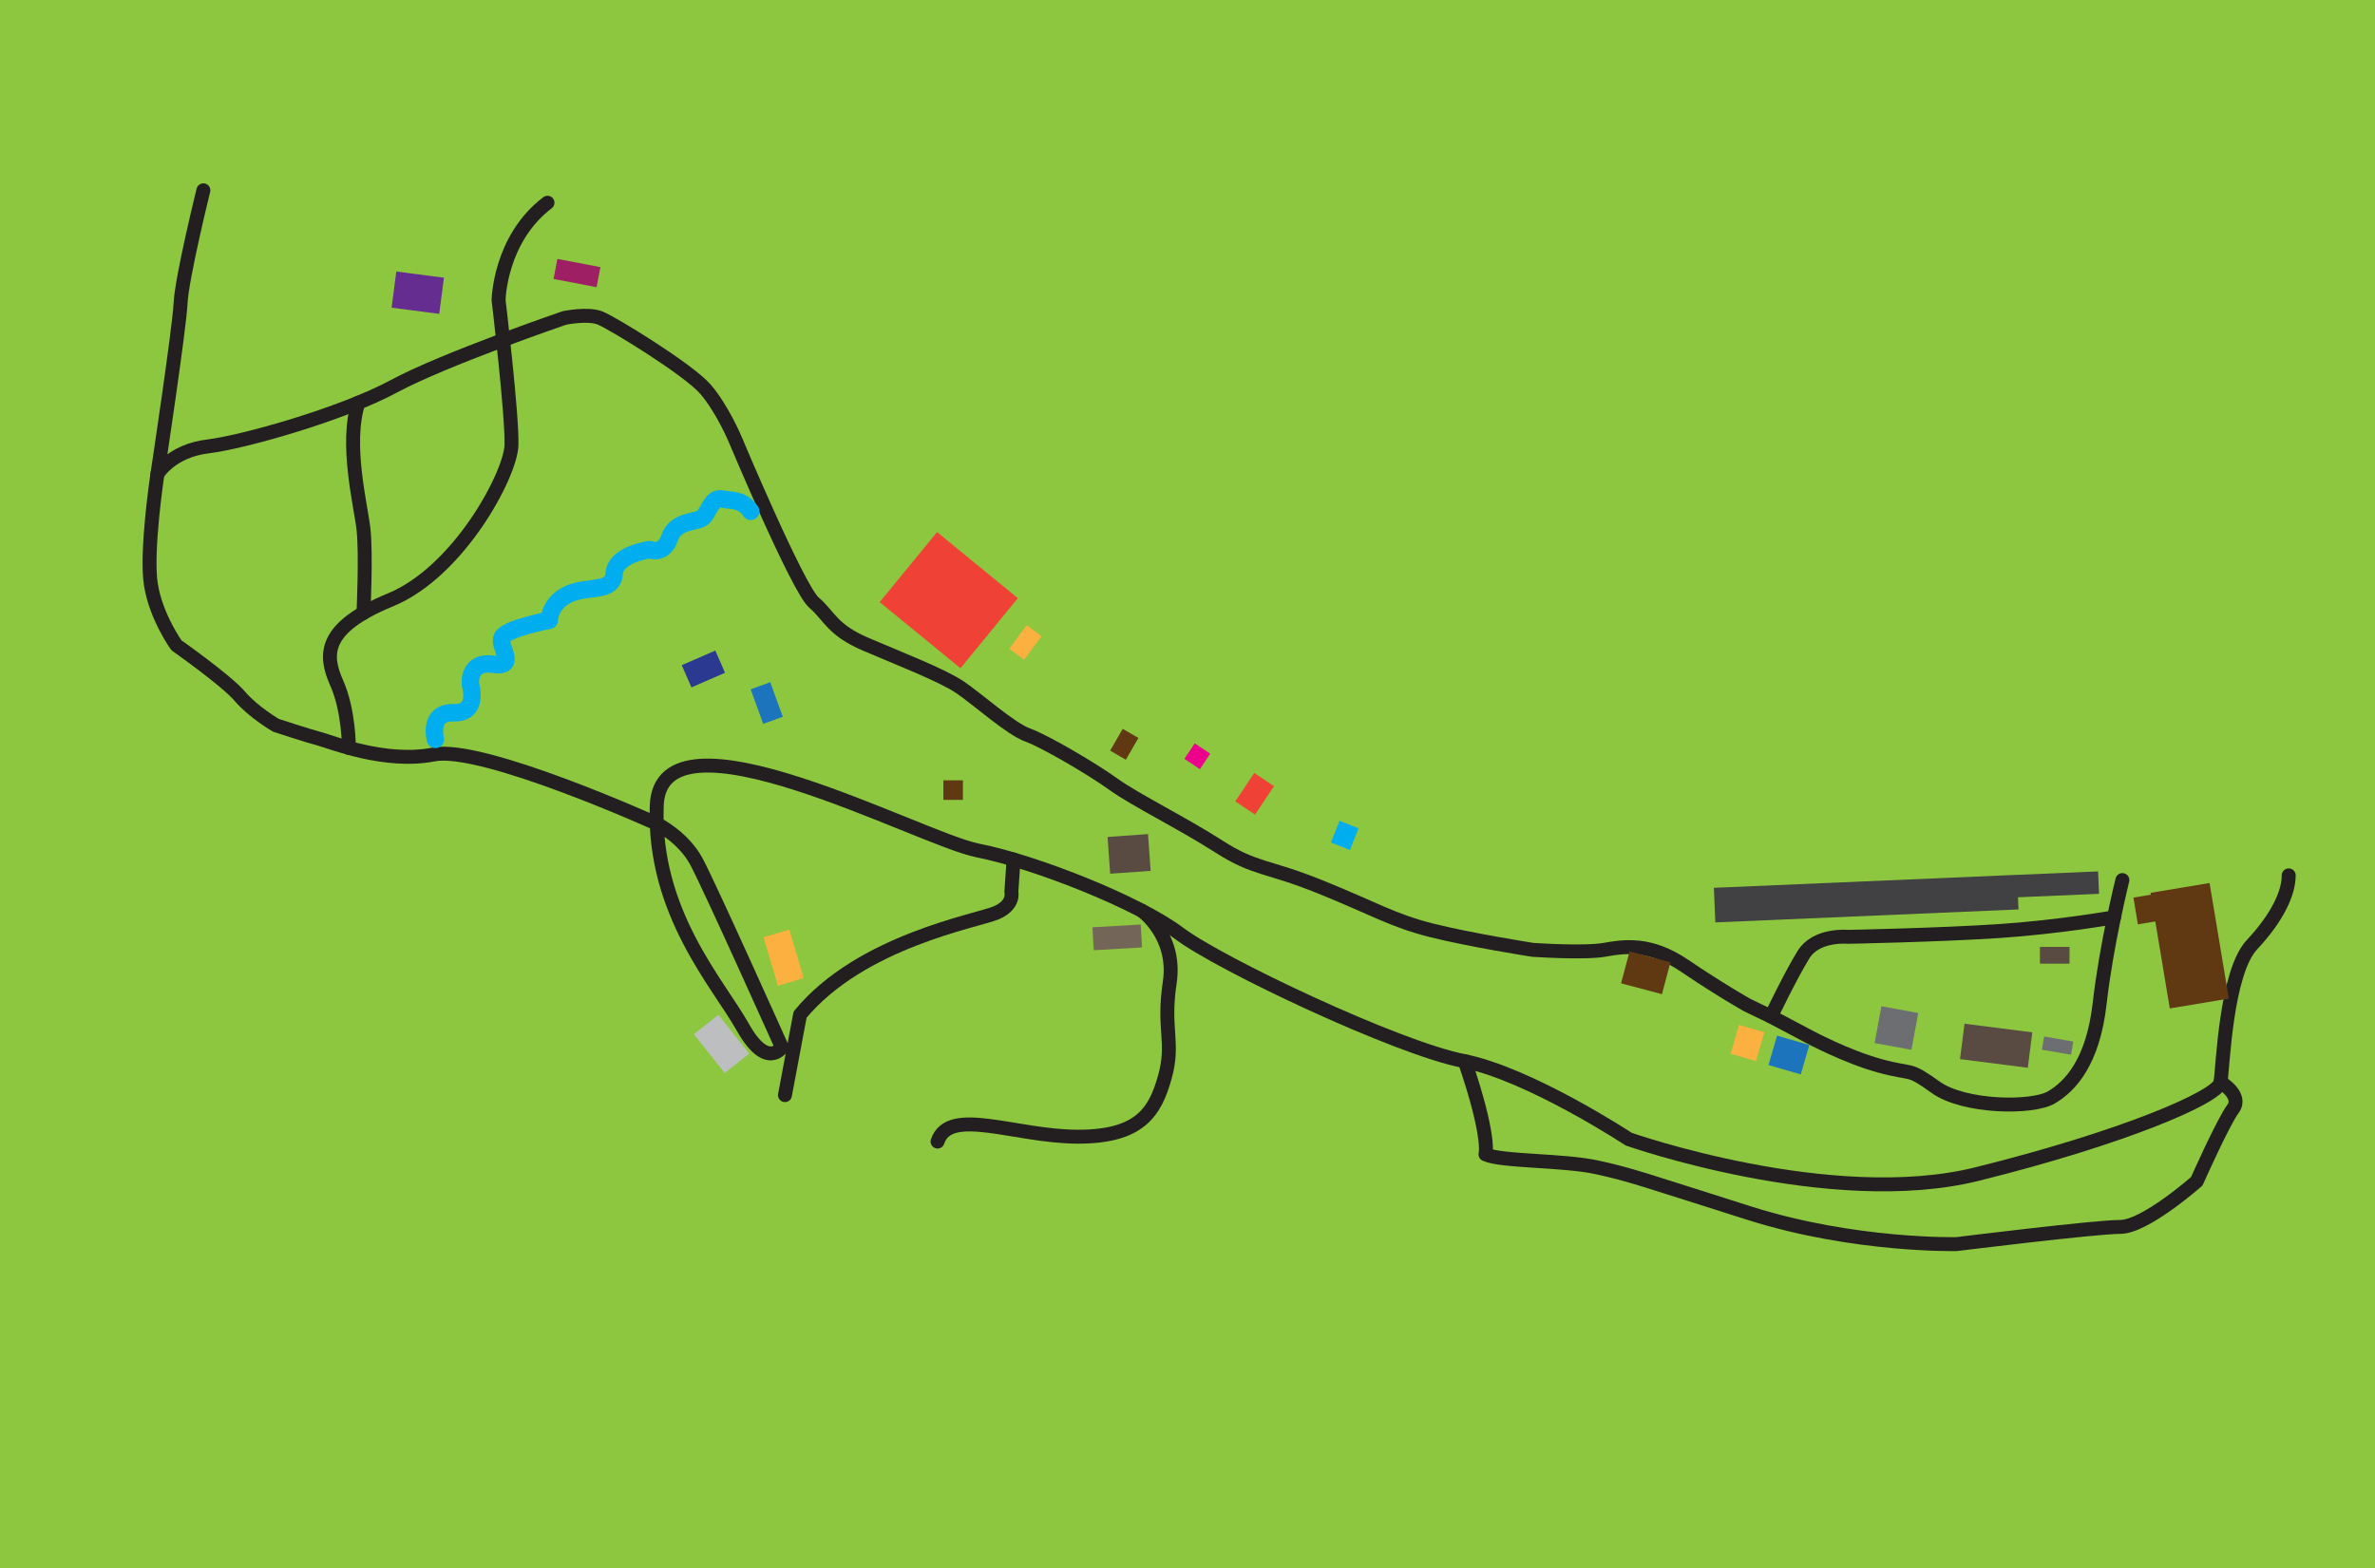 <?xml version="1.0" encoding="UTF-8"?>
<svg xmlns="http://www.w3.org/2000/svg" viewBox="0 0 681.7 450.3">
  <defs>
    <style>
      .cls-1 {
        fill: #736658;
      }

      .cls-2 {
        fill: #9e1f63;
      }

      .cls-3 {
        fill: #00aeef;
      }

      .cls-4 {
        fill: #662d91;
      }

      .cls-5 {
        fill: #6d6e71;
      }

      .cls-6 {
        fill: #603913;
      }

      .cls-7 {
        fill: #594a42;
      }

      .cls-8 {
        fill: #fbb040;
      }

      .cls-9 {
        fill: #8dc63f;
      }

      .cls-10 {
        stroke: #231f20;
        stroke-width: 4px;
      }

      .cls-10, .cls-11 {
        fill: none;
        stroke-linecap: round;
        stroke-linejoin: round;
      }

      .cls-12 {
        fill: #2b3990;
      }

      .cls-13 {
        fill: #ef4136;
      }

      .cls-14 {
        fill: #bcbec0;
      }

      .cls-15 {
        fill: #ec008c;
      }

      .cls-11 {
        stroke: #00aeef;
        stroke-width: 5px;
      }

      .cls-16 {
        fill: #1c75bc;
      }

      .cls-17 {
        fill: #414042;
      }
    </style>
  </defs>
  <g id="Layer_5" data-name="Layer 5">
    <rect class="cls-9" width="681.7" height="450.3"/>
  </g>
  <g id="Layer_2" data-name="Layer 2">
    <path class="cls-10" d="M58.38,54.64s-6.21,25.11-6.55,32.43-6.64,49.02-6.64,49.02c0,0-3.4,22.47-1.87,31.83s7.33,17.36,7.33,17.36c0,0,14.28,10.04,18.2,14.64s10.38,8.34,10.38,8.34c0,0,9.36,3.06,12.6,3.91s18.72,7.19,32.68,4.45,63.66,19.72,63.66,19.72c0,0,7.83,3.74,11.74,11.06s24.51,53.28,24.51,53.28c0,0-4.26,6.64-11.23-5.79s-25.87-33.02-24.68-63.66,75.57,9.7,92.09,12.94,46.13,14.98,57.87,23.83,62.47,32.85,81.53,36.6,47.49,22.47,47.49,22.47c0,0,58.04,20.43,99.91,10.04s69.28-22.13,69.96-26.38,1.53-31.49,9.02-39.49,10.55-14.98,10.55-19.91"/>
  </g>
  <g id="Layer_3" data-name="Layer 3">
    <path class="cls-10" d="M637.36,310.72s6.47,3.74,3.57,7.66-10.38,20.77-10.38,20.77c0,0-14.81,13.11-21.96,13.11s-46.98,4.94-46.98,4.94c0,0-29.28,.68-59.4-8.85s-34.04-11.06-43.83-13.19-27.49-1.62-32-3.74c0,0,1.56-4.76-5.94-26.72"/>
    <path class="cls-10" d="M327.72,261.47s10.07,7.12,8.03,20.65,1.4,17.11-1.4,27.13-7.15,17.17-25.09,17.11-36.83-8.74-40.15,1.4"/>
    <path class="cls-10" d="M290.93,246.77l-.64,9.31s1.02,3.7-4.34,6-38.81,8.04-56.3,29.23l-4.34,23.11"/>
    <path class="cls-10" d="M100.14,214.74s.07-10.61-3.5-18.65-4.09-15.83,15.45-23.87,34.47-35.87,34.72-44.43-3.7-41.62-3.7-41.62c0,0,.26-17.49,14.04-27.96"/>
    <path class="cls-10" d="M45.19,136.09s3.96-6.64,14.43-7.91,38.68-9.32,53.36-17.23,49.02-19.66,49.02-19.66c0,0,6.64-1.4,10.21,0s25.4,14.81,30.26,20.43,8.55,14.43,8.55,14.43c0,0,18,42.89,22.6,46.85s5.11,7.79,14.94,12,21.96,8.9,27.06,12.37,14.43,11.89,19.4,13.68,18.64,9.83,24.64,14.17,19.94,11.23,30.27,17.87,13.77,5.36,29.22,11.62,20.55,9.57,31.66,12.38,29.11,5.62,29.11,5.62c0,0,14.68,1.02,20.55,0s13.15-2.17,23.11,4.6,17.87,11.23,17.87,11.23l6.89,3.32,10.85,5.74s10.6,5.74,20.43,8.43,7.79,.26,15.96,6.13,27.7,6.13,33.19,2.94,12-10.21,13.91-27.06,6.51-35.36,6.51-35.36"/>
    <path class="cls-10" d="M606.79,263.37s-15.72,2.8-32.96,3.95-43.4,1.66-43.4,1.66c0,0-9.06-.89-12.77,5.11s-9.32,17.74-9.32,17.74"/>
    <path class="cls-10" d="M104.33,175.97s.8-17.03,0-24.05-5.3-24.6-1.45-36.3"/>
  </g>
  <g id="Layer_4" data-name="Layer 4">
    <rect class="cls-6" x="467.66" y="273.26" width="9.47" height="12.14" transform="translate(80.91 663.93) rotate(-75.09)"/>
    <rect class="cls-8" x="497.77" y="295.18" width="7.58" height="8.62" transform="translate(103.5 -128.06) rotate(16.2)"/>
    <rect class="cls-16" x="508.62" y="298.54" width="9.65" height="8.79" transform="translate(104.93 -131.24) rotate(16.2)"/>
    <rect class="cls-5" x="538.93" y="289.83" width="10.75" height="10.75" transform="translate(62.6 -93.87) rotate(10.45)"/>
    <rect class="cls-7" x="563.16" y="295.11" width="19.61" height="10.25" transform="translate(42.53 -69.99) rotate(7.26)"/>
    <rect class="cls-5" x="586.33" y="298.32" width="8.49" height="3.84" transform="translate(59.39 -95.7) rotate(9.75)"/>
    <rect class="cls-7" x="585.53" y="271.87" width="8.49" height="4.81"/>
    <rect class="cls-6" x="619.91" y="254.73" width="17.18" height="33.65" transform="translate(-36.05 106.85) rotate(-9.45)"/>
    <rect class="cls-6" x="612.95" y="257.2" width="5.87" height="7.78" transform="translate(-34.5 104.64) rotate(-9.45)"/>
    <rect class="cls-17" x="492.12" y="253" width="87.09" height="9.94" transform="translate(-10.55 23.17) rotate(-2.45)"/>
    <rect class="cls-17" x="578.9" y="250.65" width="23.48" height="6.44" transform="translate(-10.33 25.52) rotate(-2.45)"/>
    <rect class="cls-3" x="383.09" y="236.49" width="5.85" height="6.69" transform="translate(114.98 -124.95) rotate(21.54)"/>
    <rect class="cls-13" x="356.7" y="223.01" width="6.82" height="9.8" transform="translate(187.32 -161.66) rotate(33.75)"/>
    <rect class="cls-15" x="340.99" y="214.47" width="5.34" height="5.34" transform="translate(178.56 -154.34) rotate(33.75)"/>
    <rect class="cls-6" x="320.1" y="210.08" width="5.21" height="7.23" transform="translate(150.08 -132.72) rotate(30)"/>
    <rect class="cls-7" x="318.26" y="239.89" width="11.64" height="10.58" transform="translate(-16.46 23.43) rotate(-4.04)"/>
    <rect class="cls-1" x="313.73" y="265.86" width="13.88" height="6.59" transform="translate(-14.99 18.94) rotate(-3.31)"/>
    <rect class="cls-6" x="270.77" y="224.04" width="5.62" height="5.62"/>
    <rect class="cls-16" x="217.09" y="196.55" width="5.98" height="10.55" transform="translate(-55.74 87.42) rotate(-19.99)"/>
    <rect class="cls-12" x="196.63" y="188.6" width="10.51" height="6.96" transform="translate(-59.89 96.56) rotate(-23.53)"/>
    <rect class="cls-13" x="259.33" y="157.31" width="25.98" height="29.96" transform="translate(-33.48 273.92) rotate(-50.7)"/>
    <rect class="cls-8" x="291.67" y="180.25" width="5.3" height="8.43" transform="translate(166.16 -138.37) rotate(36.27)"/>
    <rect class="cls-8" x="221.07" y="267.68" width="7.74" height="14.54" transform="translate(-69.19 75.74) rotate(-16.6)"/>
    <rect class="cls-14" x="199.96" y="295.21" width="14.23" height="8.99" transform="translate(313.36 -48.73) rotate(51.6)"/>
    <rect class="cls-2" x="159.33" y="75.46" width="12.57" height="5.86" transform="translate(17.66 -29.69) rotate(10.82)"/>
    <rect class="cls-4" x="113.01" y="78.81" width="13.79" height="10.47" transform="translate(11.83 -14.75) rotate(7.4)"/>
    <path class="cls-11" d="M124.98,212.3s-2.17-7.91,5.23-7.66,4.85-7.91,4.85-7.91c0,0-1.02-7.02,6.38-6s1.53-4.98,2.68-7.66,13.53-4.98,13.53-4.98c0,0,0-4.98,5.62-7.53s12.64-.26,13.02-5.87,10.21-6.89,10.21-6.89c0,0,3.96,1.79,5.74-3.45s8.02-4.21,9.63-5.87,2.5-5.74,5.18-5.23,6.13,0,8.43,3.57"/>
  </g>
</svg>